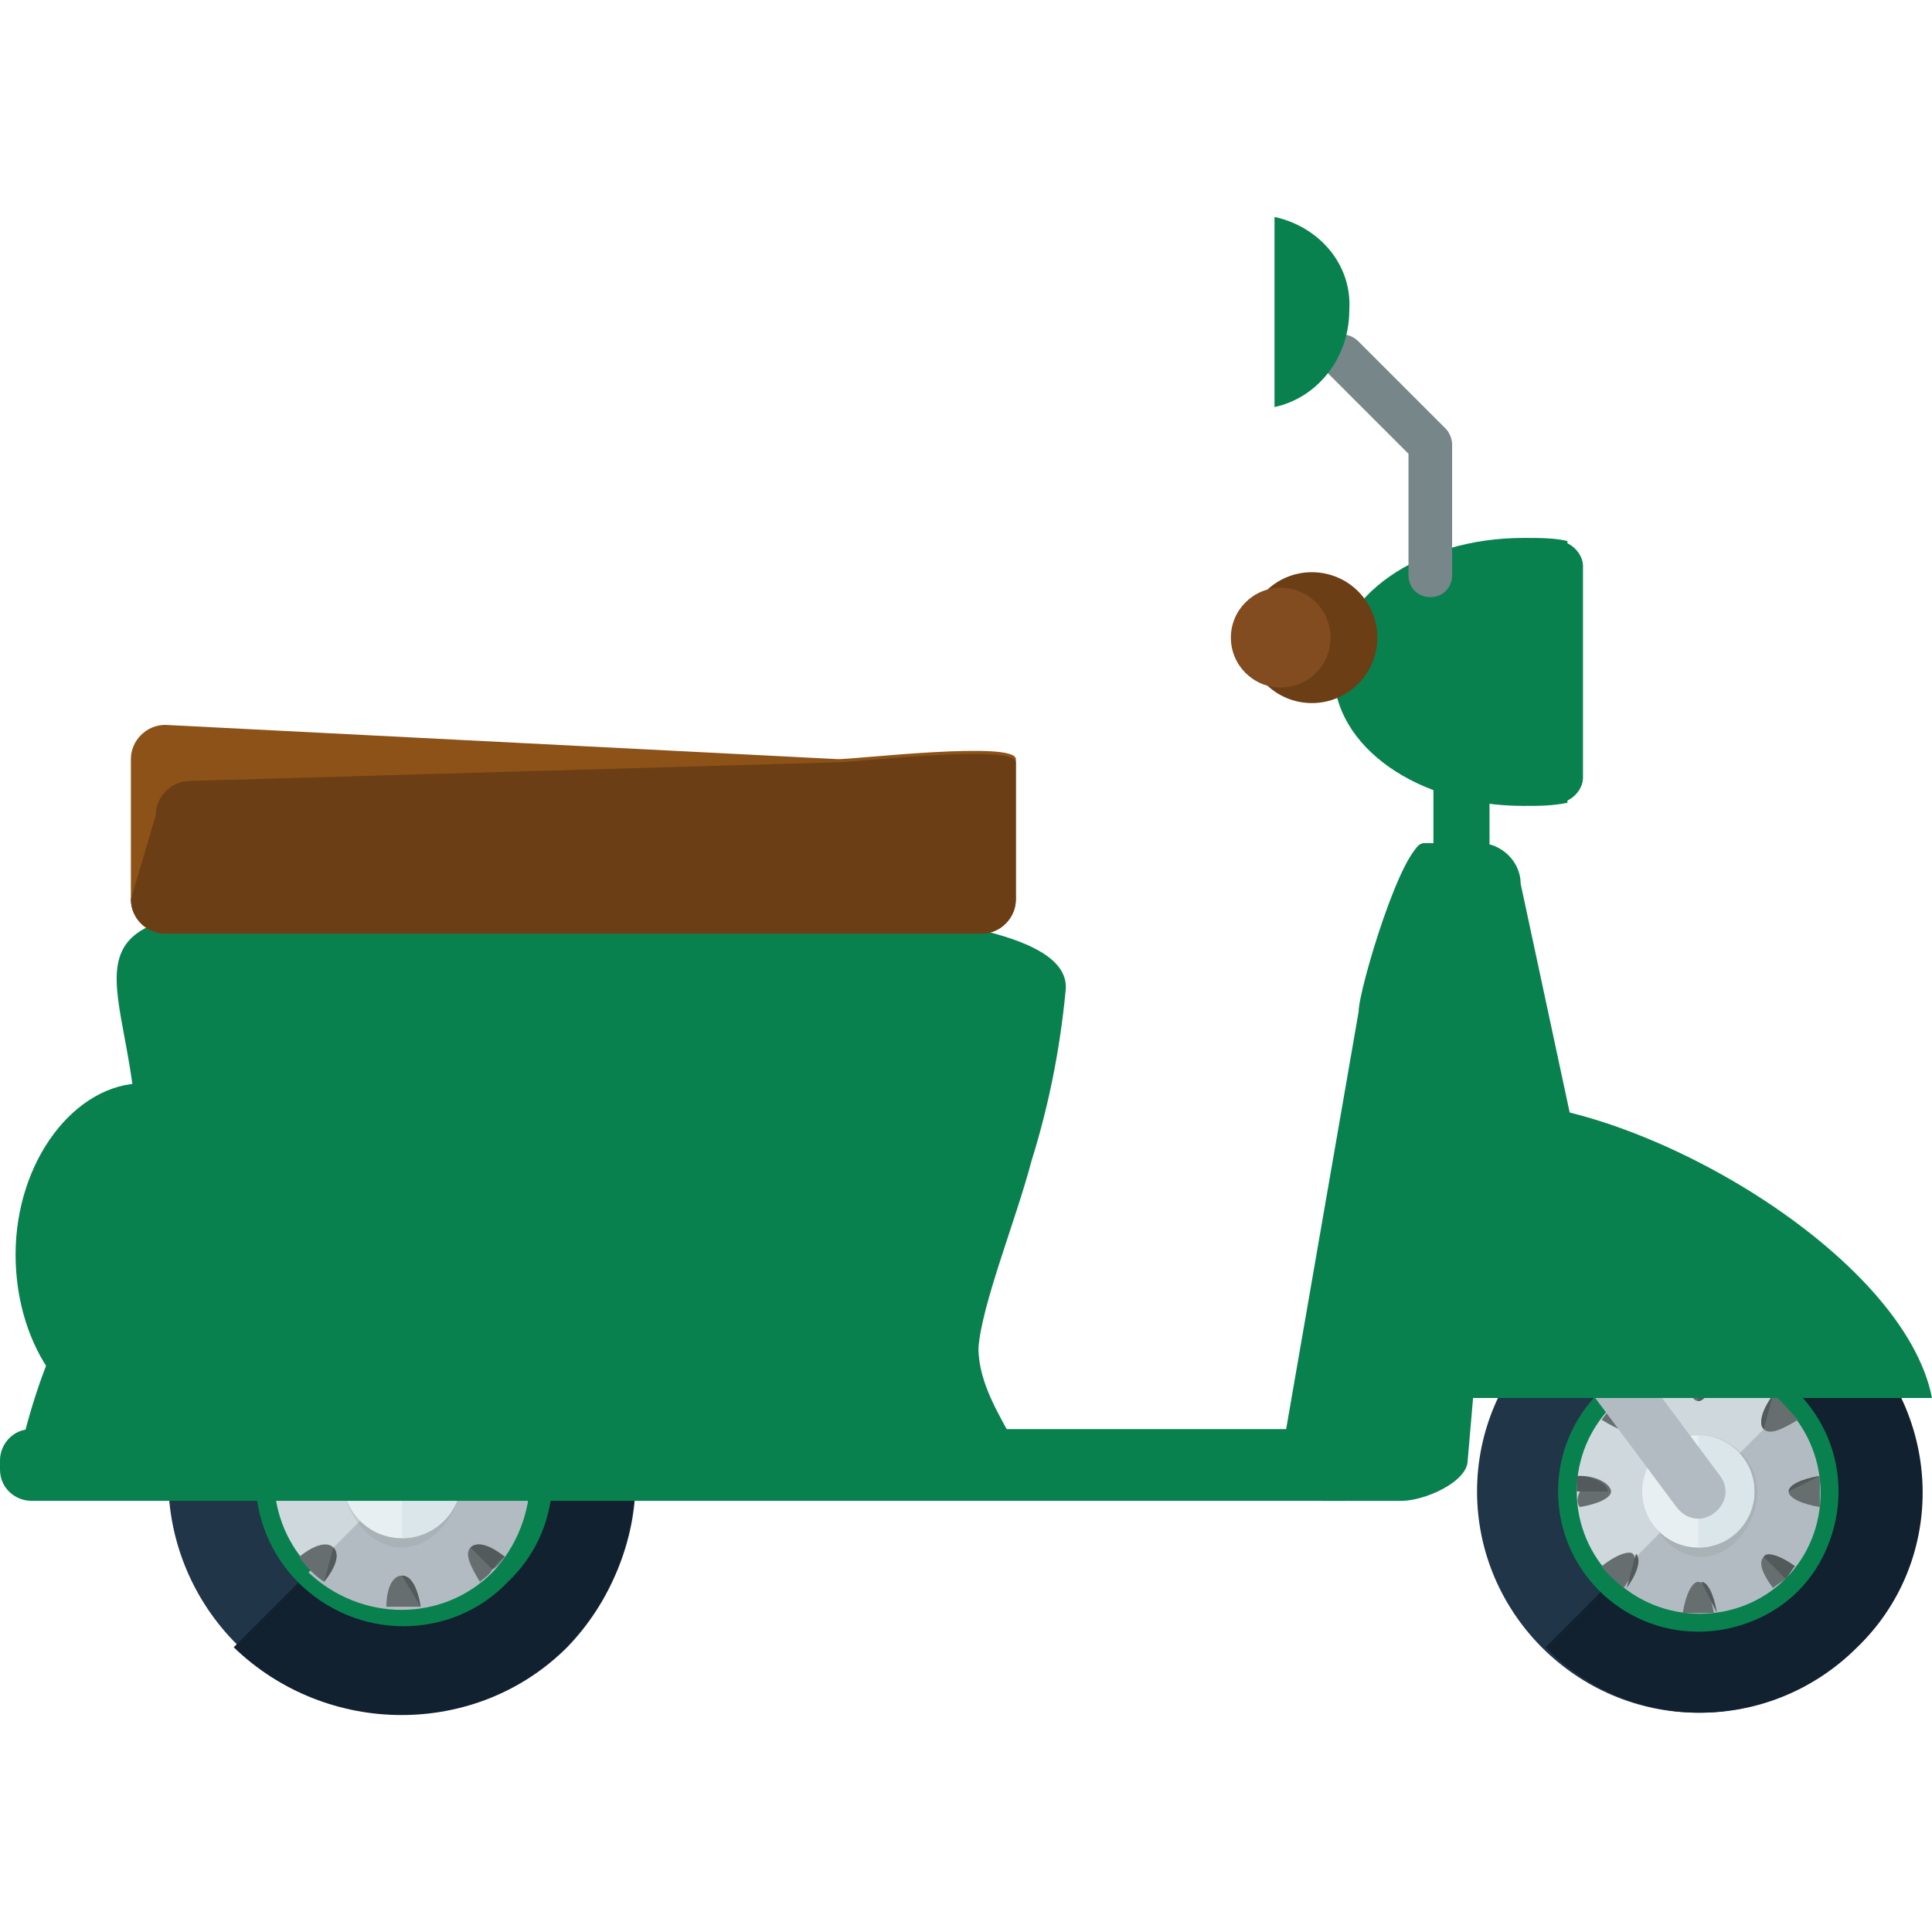 <!DOCTYPE svg PUBLIC "-//W3C//DTD SVG 1.1//EN" "http://www.w3.org/Graphics/SVG/1.1/DTD/svg11.dtd">
<!-- Uploaded to: SVG Repo, www.svgrepo.com, Transformed by: SVG Repo Mixer Tools -->
<svg height="256px" width="256px" version="1.1" id="Layer_1" xmlns="http://www.w3.org/2000/svg" xmlns:xlink="http://www.w3.org/1999/xlink" viewBox="0 0 496.00 496.00" xml:space="preserve" fill="#000000">
<g id="SVGRepo_bgCarrier" stroke-width="0"/>
<g id="SVGRepo_tracerCarrier" stroke-linecap="round" stroke-linejoin="round"/>
<g id="SVGRepo_iconCarrier"> <path style="fill:#08814f;" d="M264.8,298.1c4-12.8,7.2-27.2,8.8-44c2.4-28-132.8-20.8-198.4-20.8S36,251.7,36,294.9 s52.8,78.4,118.4,78.4c21.6,0,40.8-4,56.8-12c3.2,15.2,23.2,19.2,42.4,19.2c20.8,0-2.4-16-2.4-34.4 C252,334.9,260.8,313.3,264.8,298.1z"/> <g> <path style="fill:#08814f;" d="M247.2,299.7c4.8-12.8,7.2-27.2,8.8-44c2.4-28-116-22.4-181.6-22.4s-39.2,18.4-39.2,61.6 s52.8,78.4,118.4,78.4c21.6,0,40.8-4,56.8-12c3.2,15.2,23.2,19.2,42.4,19.2c20.8,0-2.4-16-2.4-34.4 C252,334.9,243.2,314.1,247.2,299.7z"/> <path style="fill:#08814f;" d="M382.4,233.3c0,4-3.2,7.2-7.2,7.2l0,0c-4,0-7.2-3.2-7.2-7.2v-36.8c0-4,3.2-7.2,7.2-7.2l0,0 c4,0,7.2,3.2,7.2,7.2V233.3z"/> <path style="fill:#08814f;" d="M84.8,322.1c0,24-15.2,44-32.8,44H36.8c-18.4,0-32.8-20-32.8-44l0,0c0-24,15.2-44,32.8-44h14.4 C69.6,278.1,84.8,298.1,84.8,322.1L84.8,322.1z"/> </g> <path style="fill:#203547;" d="M492.8,382.9c0,31.2-25.6,56.8-56.8,56.8s-56.8-25.6-56.8-56.8s25.6-56.8,56.8-56.8 C468,326.1,492.8,351.7,492.8,382.9z"/> <path style="fill:#122130;" d="M476.8,342.9c22.4,22.4,22.4,58.4,0,80c-22.4,22.4-58.4,22.4-80,0"/> <circle style="fill:#08814f;" cx="436" cy="382.9" r="36"/> <path style="fill:#08814f;" d="M461.6,358.1c13.6,13.6,13.6,36.8,0,50.4s-36.8,13.6-50.4,0"/> <circle style="fill:#CED8DD;" cx="436" cy="382.9" r="31.2"/> <path style="fill:#B2BBC1;" d="M458.4,361.3c12,12,12,32,0,44s-32,12-44,0"/> <path style="opacity:0.2;fill:#888F91;enable-background:new ;" d="M451.2,382.9c0,8-6.4,16.8-14.4,16.8s-14.4-8.8-14.4-16.8 s6.4-14.4,14.4-14.4C444,368.5,451.2,374.9,451.2,382.9z"/> <circle style="fill:#E7EFF2;" cx="436" cy="382.9" r="14.4"/> <path style="fill:#DAE6EA;" d="M436,368.5c8,0,14.4,6.4,14.4,14.4s-6.4,14.4-14.4,14.4"/> <path style="fill:#666E70;" d="M436,351.7c-1.6,0-3.2,0-4,0c0.8,4.8,2.4,8,4,8s4-3.2,4-8C439.2,351.7,437.6,351.7,436,351.7z"/> <path style="fill:#535A5B;" d="M436,359.7c1.6,0,4-3.2,4-8c-1.6,0-2.4,0-4,0"/> <path style="fill:#666E70;" d="M432,414.1c2.4,0,5.6,0,8,0c-0.8-4.8-2.4-8-4-8S432.8,409.3,432,414.1z"/> <path style="fill:#535A5B;" d="M440.8,414.1c-0.8-4.8-2.4-8-4-8"/> <path style="fill:#666E70;" d="M411.2,364.5c4,2.4,7.2,4,8.8,2.4c1.6-1.6,0-4.8-2.4-8.8C415.2,359.7,412.8,362.1,411.2,364.5z"/> <path style="fill:#535A5B;" d="M420,366.9c1.6-1.6,0-4.8-2.4-8.8"/> <path style="fill:#B2BBC1;" d="M441.6,378.9c2.4,3.2,1.6,7.2-1.6,9.6l0,0c-3.2,2.4-7.2,1.6-9.6-1.6L400,346.1 c-2.4-3.2-1.6-7.2,1.6-9.6l0,0c3.2-2.4,7.2-1.6,9.6,1.6L441.6,378.9z"/> <path style="fill:#666E70;" d="M460.8,402.1c-3.2-2.4-7.2-4-8-2.4c-1.6,1.6,0,4.8,2.4,8c0.8-0.8,2.4-1.6,3.2-2.4 S460,402.9,460.8,402.1z"/> <path style="fill:#535A5B;" d="M458.4,405.3c0.8-0.8,1.6-2.4,2.4-3.2c-3.2-2.4-7.2-4-8-2.4"/> <path style="fill:#666E70;" d="M405.6,386.9c4.8-0.8,8-2.4,8-4s-3.2-4-8-4c0,1.6,0,2.4,0,4C404.8,384.5,404.8,386.1,405.6,386.9z"/> <path style="fill:#535A5B;" d="M412.8,382.9c0-1.6-3.2-4-8-4c0,1.6,0,2.4,0,4"/> <path style="fill:#666E70;" d="M459.2,382.9c0,1.6,3.2,3.2,8,4c0-2.4,0-5.6,0-8C462.4,379.7,459.2,381.3,459.2,382.9z"/> <path style="fill:#535A5B;" d="M467.2,378.9c-4.8,0.8-8,2.4-8,4"/> <path style="fill:#666E70;" d="M411.2,402.1c1.6,2.4,4,4,5.6,5.6c2.4-3.2,4-7.2,2.4-8.8C418.4,398.1,415.2,398.9,411.2,402.1z"/> <path style="fill:#535A5B;" d="M417.6,407.7c2.4-3.2,4-7.2,2.4-8.8"/> <path style="fill:#666E70;" d="M455.2,358.1c-2.4,3.2-4,7.2-2.4,8.8c1.6,1.6,4.8,0,8.8-2.4C459.2,362.1,457.6,359.7,455.2,358.1z"/> <path style="fill:#535A5B;" d="M455.2,358.1c-2.4,3.2-4,7.2-2.4,8.8"/> <path d="M182.4,379.7c0,1.6-1.6,3.2-3.2,3.2h-152c-1.6,0-3.2-1.6-3.2-3.2l0,0c0-1.6,1.6-3.2,3.2-3.2H180 C181.6,376.5,182.4,378.1,182.4,379.7L182.4,379.7z"/> <path d="M36.8,377.3c0-36.8,29.6-67.2,67.2-67.2c36.8,0,67.2,29.6,67.2,67.2"/> <path style="fill:#8E8E8E;" d="M172.8,377.3h-5.6c0-35.2-28.8-64-64-64s-64,28.8-64,64h-5.6c0-38.4,31.2-69.6,69.6-69.6 S172.8,338.9,172.8,377.3z"/> <circle style="fill:#203547;" cx="103.2" cy="379.7" r="60"/> <path style="fill:#122130;" d="M145.6,337.3c23.2,23.2,23.2,61.6,0,85.6c-23.2,23.2-61.6,23.2-85.6,0"/> <circle style="fill:#08814f;" cx="103.2" cy="379.7" r="37.6"/> <path style="fill:#08814f;" d="M130.4,352.5c15.2,15.2,15.2,39.2,0,53.6c-14.4,15.2-39.2,15.2-53.6,0"/> <circle style="fill:#CED8DD;" cx="103.2" cy="379.7" r="32.8"/> <path style="fill:#B2BBC1;" d="M126.4,356.5c12.8,12.8,12.8,33.6,0,47.2c-12.8,12.8-33.6,12.8-47.2,0"/> <path style="opacity:0.2;fill:#888F91;enable-background:new ;" d="M118.4,379.7c0,8.8-7.2,17.6-15.2,17.6 c-8.8,0-15.2-9.6-15.2-17.6c0-8.8,7.2-15.2,15.2-15.2C112,364.5,118.4,370.9,118.4,379.7z"/> <path style="fill:#E7EFF2;" d="M118.4,379.7c0,8.8-7.2,15.2-15.2,15.2c-8.8,0-15.2-7.2-15.2-15.2c0-8.8,7.2-15.2,15.2-15.2 C112,364.5,118.4,370.9,118.4,379.7z"/> <path style="fill:#DAE6EA;" d="M103.2,364.5c8.8,0,15.2,7.2,15.2,15.2c0,8.8-7.2,15.2-15.2,15.2"/> <path style="fill:#666E70;" d="M103.2,346.1c-1.6,0-3.2,0-4.8,0c0.8,4.8,2.4,8,4.8,8s4-3.2,4.8-8 C106.4,346.9,104.8,346.1,103.2,346.1z"/> <path style="fill:#535A5B;" d="M103.2,354.9c2.4,0,4-3.2,4.8-8c-1.6,0-3.2,0-4.8,0"/> <path style="fill:#666E70;" d="M99.2,412.5c3.2,0,5.6,0,8.8,0c-0.8-4.8-2.4-8-4.8-8C100.8,404.5,99.2,407.7,99.2,412.5z"/> <path style="fill:#535A5B;" d="M108,412.5c-0.8-4.8-2.4-8-4.8-8"/> <path style="fill:#666E70;" d="M76.8,359.7c4,3.2,7.2,4,8.8,2.4c1.6-1.6,0-4.8-2.4-8.8C80.8,354.9,78.4,357.3,76.8,359.7z"/> <path style="fill:#535A5B;" d="M85.6,362.1c1.6-1.6,0-4.8-2.4-8.8"/> <path style="fill:#666E70;" d="M129.6,399.7c-4-3.2-7.2-4-8.8-2.4c-1.6,1.6,0,4.8,2.4,8.8c0.8-0.8,2.4-1.6,3.2-3.2 C128,402.1,128.8,400.5,129.6,399.7z"/> <path style="fill:#535A5B;" d="M126.4,402.9c0.8-0.8,1.6-2.4,3.2-3.2c-4-3.2-7.2-4-8.8-2.4"/> <path style="fill:#666E70;" d="M70.4,383.7c4.8-0.8,8-2.4,8-4.8s-3.2-4-8-4.8c0,1.6,0,3.2,0,4.8S70.4,382.9,70.4,383.7z"/> <path style="fill:#535A5B;" d="M78.4,379.7c0-2.4-3.2-4-8-4.8c0,1.6,0,3.2,0,4.8"/> <path style="fill:#666E70;" d="M128,379.7c0,2.4,3.2,4,8,4.8c0.8-3.2,0.8-5.6,0-8.8C131.2,375.7,128,377.3,128,379.7z"/> <path style="fill:#535A5B;" d="M136,374.9c-4.8,0.8-8,2.4-8,4.8"/> <path style="fill:#666E70;" d="M76.8,399.7c1.6,2.4,4,4.8,6.4,6.4c3.2-4,4-7.2,2.4-8.8C84,395.7,80.8,396.5,76.8,399.7z"/> <path style="fill:#535A5B;" d="M83.2,406.1c3.2-4,4-7.2,2.4-8.8"/> <path style="fill:#666E70;" d="M123.2,353.3c-3.2,4-4,7.2-2.4,8.8c1.6,1.6,4.8,0,8.8-2.4C128,357.3,125.6,354.9,123.2,353.3z"/> <path style="fill:#535A5B;" d="M123.2,353.3c-3.2,4-4,7.2-2.4,8.8"/> <path style="fill:#08814f;" d="M496,358.9c-7.2-36.8-74.4-76-112.8-76c-39.2,0-12.8,39.2-20,76H496z"/> <path style="fill:#08814f;" d="M476.8,358.9c-7.2-38.4-52-74.4-91.2-74.4s-34.4,36-42.4,74.4H476.8z"/> <path style="fill:#8C5218;" d="M260.8,230.9c0,4.8-4,8.8-8.8,8.8H42.4c-4.8,0-8.8-4-8.8-8.8v-36c0-4.8,4-8.8,8.8-8.8l172.8,8.8 c4.8,0,45.6-4.8,45.6,0L260.8,230.9L260.8,230.9z"/> <path style="fill:#6B3E15;" d="M260.8,230.9c0,4.8-4,8.8-8.8,8.8H42.4c-4.8,0-8.8-4-8.8-8.8l6.4-21.6c0-4.8,4-8.8,8.8-8.8l166.4-4.8 c4.8,0,45.6-4.8,45.6,0V230.9z"/> <path style="fill:#08814f;" d="M404.8,294.1c0,5.6-39.2,91.2-44.8,91.2h-20.8c-5.6,0-10.4-4.8-10.4-10.4l20-115.2 c0-5.6,11.2-43.2,16.8-43.2H380c5.6,0,10.4,4.8,10.4,10.4L404.8,294.1z"/> <path style="fill:#08814f;" d="M380,216.5h-14.4c-1.6,0-2.4,1.6-4,4.8c0.8,1.6,1.6,3.2,1.6,5.6l-12.8,148c0,4.8-7.2,8.8-13.6,9.6 c0.8,0,1.6,0.8,2.4,0.8H360c5.6,0,16.8-4.8,16.8-10.4l12.8-148C389.6,221.3,385.6,216.5,380,216.5z"/> <path style="fill:#08814f;" d="M224.8,378.1c-10.4-51.2-72.8-99.2-127.2-99.2s-82.4,48-92.8,99.2L224.8,378.1L224.8,378.1z"/> <g> <path style="fill:#08814f;" d="M224.8,378.1c-10.4-51.2-72.8-88.8-127.2-88.8S14.4,326.1,4,378.1H224.8z"/> <path style="fill:#08814f;" d="M353.6,377.3c0,4-3.2,8-8,8H8c-4,0-8-3.2-8-8v-2.4c0-4,3.2-8,8-8h338.4c4,0,8,3.2,8,8v2.4H353.6z"/> <path style="fill:#08814f;" d="M402.4,138.9c-3.2-0.8-7.2-0.8-11.2-0.8c-27.2,0-48.8,15.2-48.8,34.4c0,19.2,21.6,34.4,48.8,34.4 c4,0,7.2,0,11.2-0.8V138.9z"/> </g> <path style="fill:#08814f;" d="M406.4,199.7c0,3.2-3.2,6.4-6.4,6.4l0,0c-3.2,0-6.4-3.2-6.4-6.4v-54.4c0-3.2,3.2-6.4,6.4-6.4l0,0 c3.2,0,6.4,3.2,6.4,6.4V199.7z"/> <g> <path style="fill:#08814f;" d="M116,324.5c0,1.6-0.8,2.4-2.4,2.4H80c-1.6,0-2.4-0.8-2.4-2.4l0,0c0-1.6,0.8-2.4,2.4-2.4h33.6 C114.4,322.1,116,322.9,116,324.5L116,324.5z"/> <path style="fill:#08814f;" d="M116,338.1c0,1.6-0.8,2.4-2.4,2.4H80c-1.6,0-2.4-0.8-2.4-2.4l0,0c0-1.6,0.8-2.4,2.4-2.4h33.6 C114.4,335.7,116,336.5,116,338.1L116,338.1z"/> <path style="fill:#08814f;" d="M116,351.7c0,1.6-0.8,2.4-2.4,2.4H80c-1.6,0-2.4-0.8-2.4-2.4l0,0c0-1.6,0.8-2.4,2.4-2.4h33.6 C114.4,349.3,116,350.1,116,351.7L116,351.7z"/> </g> <circle style="fill:#6B3E15;" cx="336.8" cy="163.7" r="16.8"/> <circle style="fill:#824C20;" cx="328.8" cy="163.7" r="12.8"/> <path style="fill:#768689;" d="M367.2,153.3c-3.2,0-5.6-2.4-5.6-5.6v-31.2l-20.8-20.8c-2.4-2.4-2.4-5.6,0-8s5.6-2.4,8,0l22.4,22.4 c0.8,0.8,1.6,2.4,1.6,4v33.6C372.8,150.9,370.4,153.3,367.2,153.3z"/> <path style="fill:#08814f;" d="M327.2,55.7v48.8c11.2-2.4,19.2-12.8,19.2-24.8C347.2,67.7,338.4,58.1,327.2,55.7z"/> </g>
</svg>
